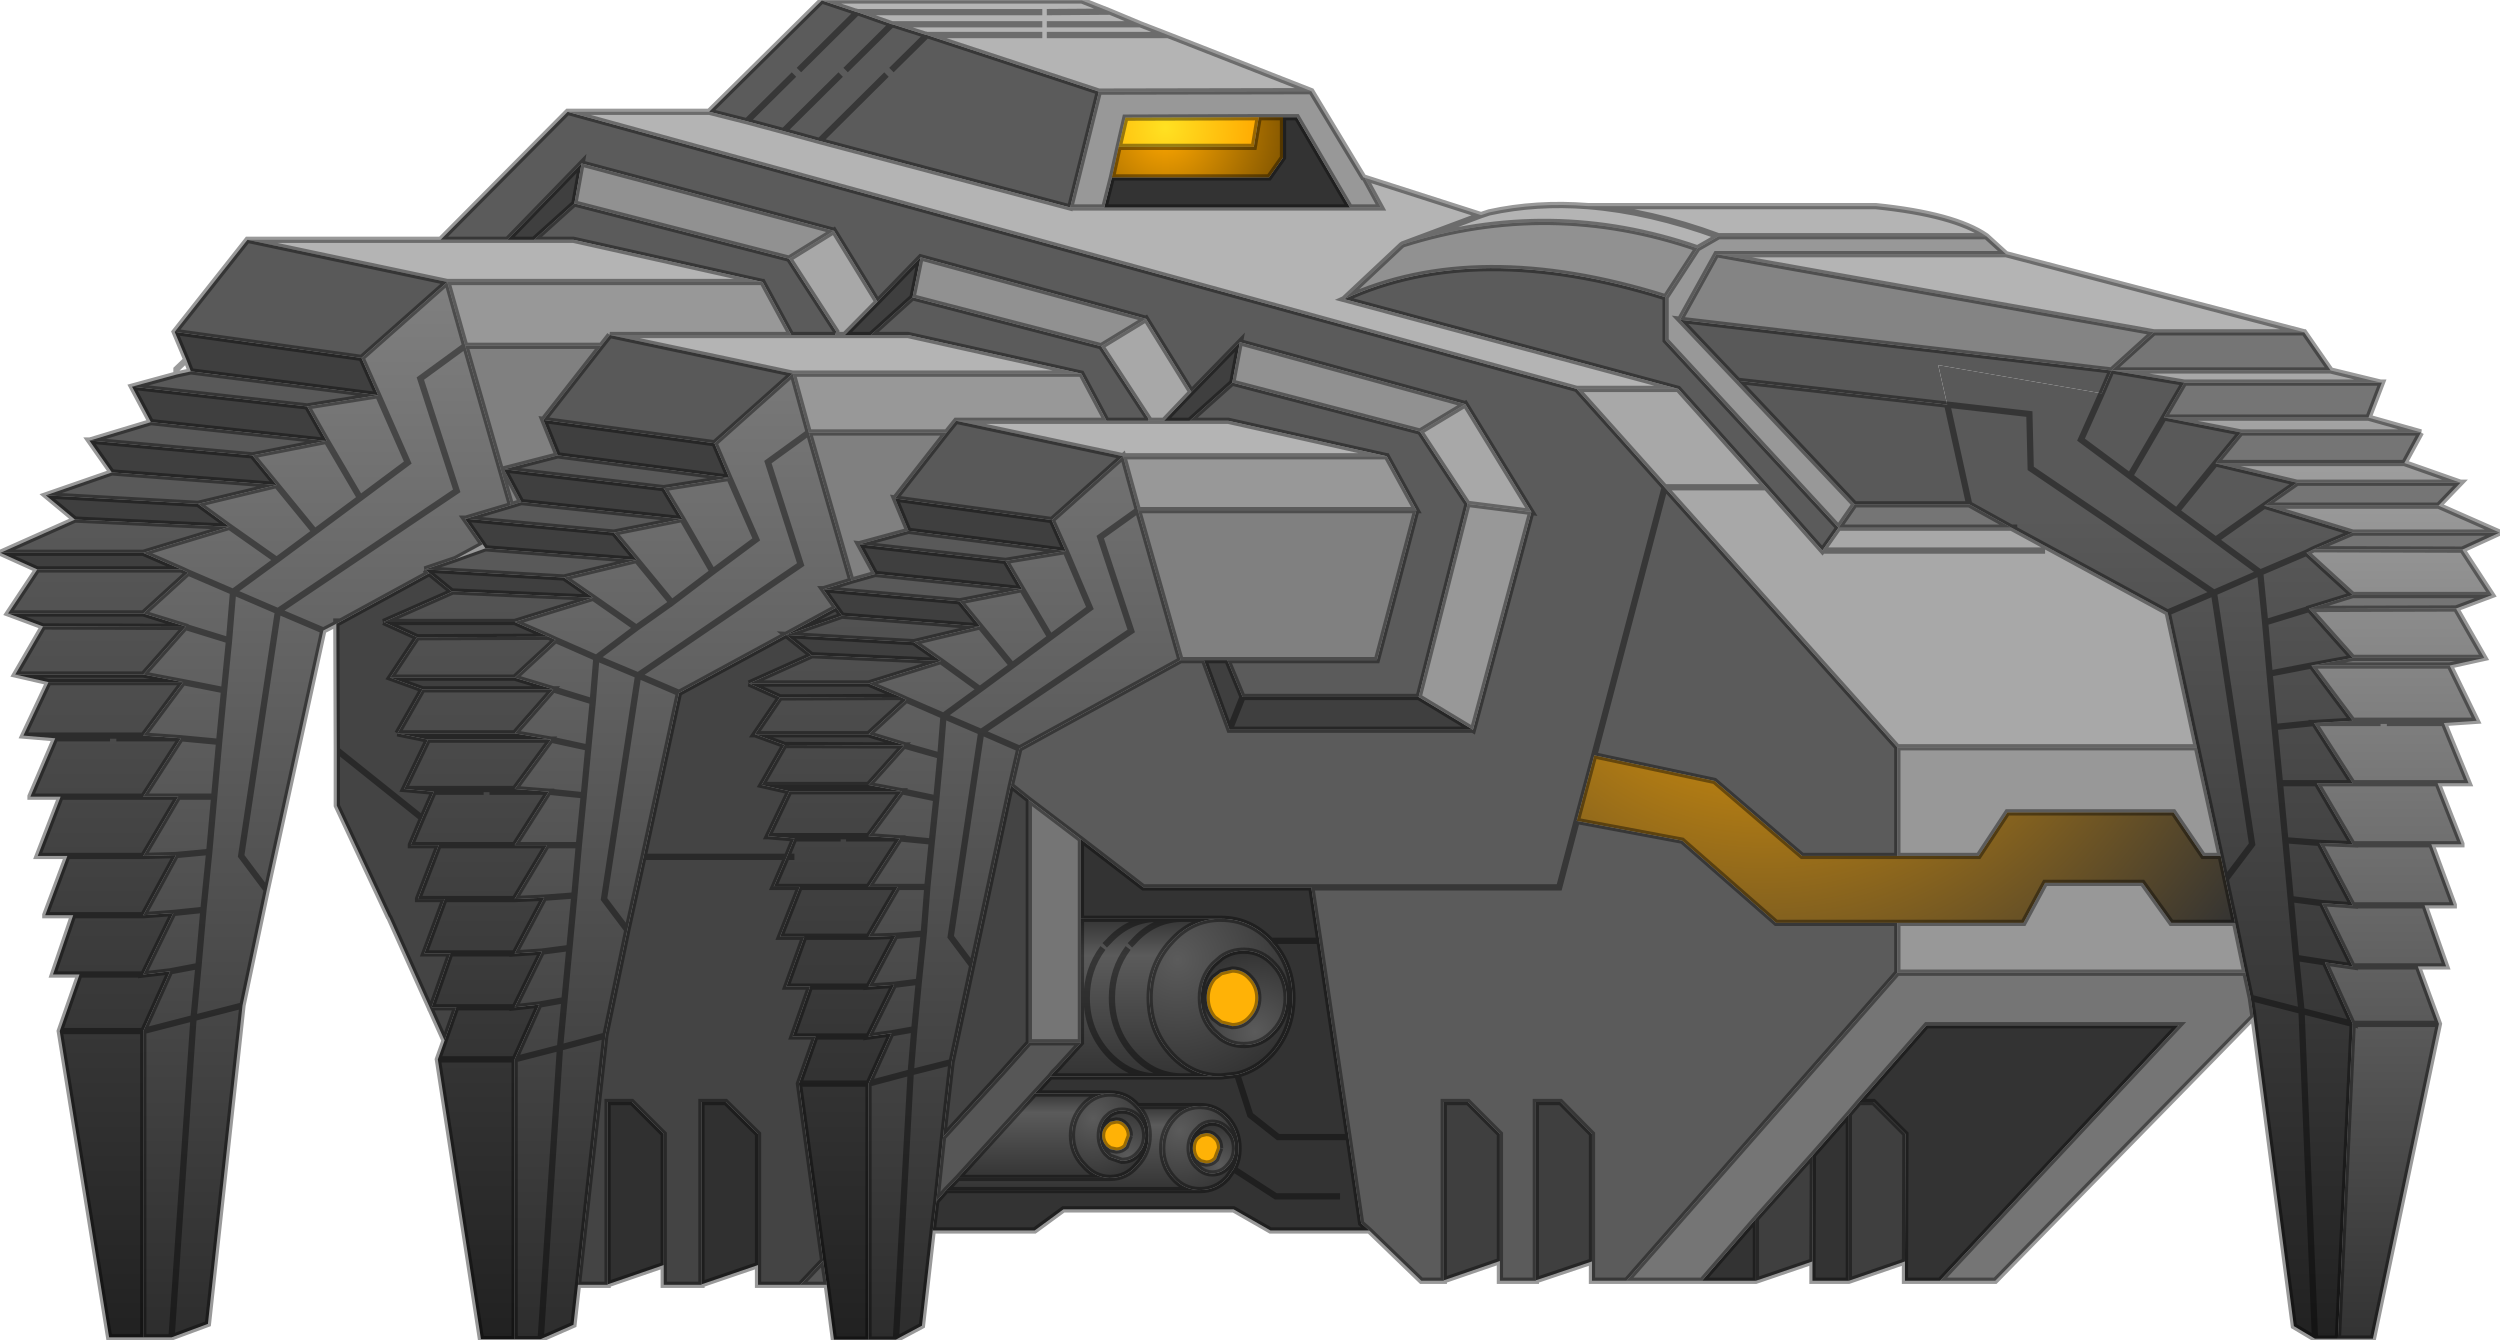 <?xml version="1.0" encoding="UTF-8" standalone="no"?>
<svg xmlns:xlink="http://www.w3.org/1999/xlink" height="149.2px" width="278.35px" xmlns="http://www.w3.org/2000/svg">
  <g transform="matrix(1.0, 0.0, 0.0, 1.0, 0.05, 0.05)">
    <path d="M181.05 142.55 L177.2 142.55 177.2 140.4 177.2 126.2 173.7 122.65 170.95 122.65 170.95 142.5 170.95 142.55 166.95 142.55 166.95 140.35 166.95 126.2 163.4 122.65 160.7 122.65 160.7 142.5 160.7 142.55 158.2 142.55 152.4 136.95 151.5 136.15 150.1 126.55 146.85 104.7 145.95 98.75 127.25 98.75 120.3 93.4 114.5 89.0 112.5 87.4 113.45 83.3 131.4 73.45 134.0 73.45 136.85 81.2 163.95 81.2 170.45 56.95 163.1 44.95 138.0 38.05 132.6 43.6 127.55 35.45 102.45 28.6 97.65 33.55 92.8 25.65 64.7 18.15 56.45 26.65 49.0 26.65 63.15 12.4 175.5 43.25 185.3 54.2 211.2 83.15 211.2 95.25 200.6 95.25 190.85 86.9 177.45 84.05 175.5 91.35 187.25 93.55 197.7 102.7 211.2 102.7 211.2 108.25 181.05 142.55 M78.9 12.4 L91.45 0.0 95.35 1.3 95.4 1.3 99.25 2.65 99.3 2.65 103.1 3.85 103.15 3.85 122.3 10.15 119.1 23.05 91.2 15.65 87.2 14.55 83.1 13.45 88.35 8.25 83.1 13.45 78.95 12.4 78.9 12.4 M185.4 33.05 L185.4 37.85 204.65 58.7 202.85 61.25 196.6 54.2 186.8 43.25 149.6 33.25 Q164.3 26.45 185.4 33.05 M158.05 48.0 L163.35 56.05 157.9 77.55 138.3 77.55 136.6 73.45 153.25 73.45 157.65 56.75 154.35 50.75 136.7 46.8 132.4 46.8 137.15 42.55 158.05 48.0 M185.3 54.2 L177.45 84.05 185.3 54.2 M175.5 91.35 L173.55 98.75 145.95 98.75 173.55 98.75 175.5 91.35 M122.55 38.5 L127.85 46.6 127.8 46.8 123.15 46.8 120.35 41.55 101.05 37.25 96.9 37.25 101.55 33.05 122.55 38.5 M94.1 7.75 L99.25 2.65 94.1 7.75 M88.9 7.75 L95.4 1.3 88.9 7.75 M98.65 8.25 L91.2 15.65 98.65 8.25 M93.55 8.25 L87.2 14.55 93.55 8.25 M99.2 7.75 L103.15 3.85 99.2 7.75 M87.8 28.75 L93.05 36.85 92.95 37.25 88.05 37.25 84.85 31.35 63.8 26.65 59.4 26.65 63.9 22.6 87.8 28.75" fill="#5b5b5b" fill-rule="evenodd" stroke="none"/>
    <path d="M256.5 36.95 L239.75 36.95 191.05 28.25 223.3 28.25 256.5 36.95 M27.5 26.65 L49.0 26.65 56.45 26.65 59.4 26.65 63.8 26.65 84.85 31.35 49.75 31.35 27.5 26.65 M63.15 12.4 L78.9 12.4 78.95 12.4 83.1 13.45 87.2 14.55 91.2 15.65 119.1 23.05 122.9 23.05 150.25 23.05 153.7 23.05 151.9 19.75 164.85 23.9 165.75 23.6 Q171.0 22.45 176.75 22.9 L208.8 22.9 Q217.55 23.8 221.1 26.25 L191.3 26.25 188.95 27.6 Q172.55 21.95 156.15 27.15 L156.0 27.25 149.6 33.25 186.8 43.25 175.5 43.25 63.15 12.4 M91.45 0.0 L120.4 0.0 123.55 1.25 126.9 2.65 130.0 3.85 145.95 10.1 122.3 10.15 103.15 3.85 103.1 3.85 99.3 2.65 99.25 2.65 95.4 1.3 95.35 1.3 91.45 0.0 M176.75 22.9 Q183.65 23.45 191.3 26.25 183.65 23.45 176.75 22.9 M127.8 46.8 L129.55 46.8 132.4 46.8 136.7 46.8 154.35 50.75 125.0 50.75 106.4 46.8 123.15 46.8 127.8 46.8 M96.9 37.25 L101.05 37.25 120.35 41.55 88.2 41.55 67.85 37.25 88.05 37.25 92.95 37.25 94.0 37.25 96.9 37.25 M116.0 3.85 L103.15 3.85 116.0 3.85 M116.0 2.65 L99.3 2.65 116.0 2.65 M116.0 1.3 L95.4 1.3 116.0 1.3 M123.55 1.25 L116.5 1.3 123.55 1.25 M130.0 3.85 L116.5 3.85 130.0 3.85 M126.9 2.65 L116.5 2.65 126.9 2.65 M164.85 23.9 L156.15 27.15 164.85 23.9" fill="#b4b4b4" fill-rule="evenodd" stroke="none"/>
    <path d="M90.0 48.1 L105.35 48.1 99.6 55.45 101.1 59.05 95.6 60.55 97.4 63.85 94.75 64.6 90.0 48.1 M51.75 38.45 L66.9 38.45 60.45 46.7 62.05 50.65 56.05 52.2 58.0 55.85 56.85 56.2 51.75 38.45 M131.4 73.45 L126.65 56.75 157.65 56.75 153.25 73.45 136.6 73.45 134.0 73.45 131.4 73.45" fill="#808080" fill-rule="evenodd" stroke="none"/>
    <path d="M215.95 142.55 L212.05 142.55 212.05 140.4 212.1 126.2 208.55 122.65 206.95 122.65 214.45 114.1 242.55 114.1 215.95 142.55 M205.8 142.55 L201.75 142.55 201.75 140.4 201.8 128.55 205.8 124.0 205.8 142.55 M195.45 142.55 L189.45 142.55 195.45 135.65 195.45 142.55 M152.4 136.95 L141.4 136.95 137.3 134.6 118.35 134.6 115.15 136.95 103.8 136.95 104.2 133.7 105.3 132.45 133.4 132.45 133.6 132.45 Q135.35 132.45 136.6 131.1 L137.3 130.1 Q137.85 129.1 137.85 127.8 137.85 125.85 136.6 124.45 135.35 123.1 133.6 123.1 L133.4 123.1 126.6 123.1 126.55 123.05 Q125.35 121.7 123.55 121.7 L123.45 121.7 115.15 121.7 116.9 119.8 128.6 119.8 131.4 119.8 135.6 119.8 135.9 119.8 137.7 119.6 Q139.9 119.05 141.55 117.25 143.85 114.65 143.85 111.05 143.85 107.4 141.55 104.85 L141.45 104.7 Q139.1 102.25 135.9 102.25 L135.6 102.25 131.4 102.25 128.6 102.25 120.3 102.25 120.3 93.4 127.25 98.75 145.95 98.75 146.85 104.7 150.1 126.55 151.5 136.15 152.4 136.95 M123.75 19.7 L141.25 19.7 142.8 17.5 142.8 13.0 144.35 13.0 150.25 23.05 122.9 23.05 123.75 19.7 M150.1 126.55 L142.25 126.55 139.15 124.1 137.7 119.6 139.15 124.1 142.25 126.55 150.1 126.55 M146.85 104.7 L141.45 104.7 146.85 104.7 M149.15 133.15 L142.0 133.15 137.3 130.1 142.0 133.15 149.15 133.15" fill="#333333" fill-rule="evenodd" stroke="none"/>
    <path d="M212.05 140.4 L205.8 142.55 205.8 124.0 206.95 122.65 208.55 122.65 212.1 126.2 212.05 140.4 M201.75 140.4 L195.45 142.55 195.45 135.65 201.8 128.55 201.75 140.4 M177.2 140.4 L170.95 142.5 170.95 122.65 173.7 122.65 177.2 126.2 177.2 140.4 M166.95 140.35 L160.7 142.5 160.7 122.65 163.4 122.65 166.95 126.2 166.95 140.35 M5.35 75.9 L1.65 75.05 15.9 75.05 20.35 75.9 5.35 75.9 M4.75 69.7 L0.85 68.25 15.9 68.25 20.6 69.7 20.6 69.75 4.75 69.7 M4.1 63.35 L0.0 61.5 15.9 61.5 20.15 63.35 4.1 63.35 M8.3 57.8 L5.05 55.1 22.0 56.05 25.5 58.6 8.3 57.8 M12.4 52.55 L9.9 49.0 9.95 49.0 28.05 50.65 30.75 53.95 12.4 52.55 M16.75 46.95 L14.65 43.0 34.15 45.2 36.3 49.0 36.3 49.05 16.75 46.95 M20.7 40.0 L19.4 36.9 40.2 39.8 42.05 43.95 21.2 41.3 20.7 40.0 M157.9 77.55 L163.95 81.2 136.85 81.2 134.0 73.45 136.6 73.45 138.3 77.55 157.9 77.55 M129.55 46.8 L132.6 43.6 138.0 38.05 137.15 42.55 132.4 46.8 129.55 46.8 M101.55 33.05 L96.9 37.25 94.0 37.25 97.65 33.55 102.45 28.6 101.55 33.05 M117.05 57.85 L118.6 61.3 101.1 59.05 99.6 55.45 117.05 57.85 M101.7 71.45 L104.7 73.55 90.3 72.9 87.5 70.65 101.7 71.45 M106.8 66.9 L109.05 69.65 109.05 69.7 93.7 68.5 93.05 67.6 91.6 65.55 91.65 65.55 106.8 66.9 M113.75 65.55 L113.7 65.55 97.4 63.85 95.6 60.55 111.9 62.4 113.75 65.55 M73.85 54.3 L75.9 57.7 75.9 57.75 75.85 57.75 58.0 55.85 56.05 52.2 73.85 54.3 M68.3 59.25 L70.8 62.25 70.8 62.3 54.0 61.0 53.7 60.55 51.7 57.7 51.8 57.7 68.3 59.25 M100.2 77.55 L86.8 77.6 83.35 76.05 96.65 76.05 100.2 77.55 M84.0 81.7 L96.65 81.7 100.6 82.9 100.6 82.95 87.3 82.9 84.0 81.7 M87.85 88.05 L84.75 87.35 96.65 87.35 100.35 88.05 87.85 88.05 M138.3 77.55 L136.85 81.2 138.3 77.55 M64.7 18.15 L63.9 22.6 59.4 26.65 56.45 26.65 64.7 18.15 M60.45 46.7 L79.5 49.3 81.15 53.15 62.05 50.65 60.45 46.7 M57.25 69.2 L61.05 70.85 46.4 70.9 42.65 69.2 57.25 69.2 M57.25 75.4 L61.55 76.7 47.0 76.7 43.4 75.4 57.25 75.4 M62.75 64.25 L66.0 66.5 50.25 65.8 47.75 63.75 47.25 63.35 62.75 64.25 M57.25 81.6 L61.3 82.3 47.6 82.3 44.2 81.6 57.25 81.6" fill="#3f3f3f" fill-rule="evenodd" stroke="none"/>
    <path d="M187.0 35.55 L193.45 42.35 206.45 56.1 204.65 58.7 185.4 37.85 185.4 33.05 188.95 27.6 191.3 26.25 221.1 26.25 223.3 28.25 191.05 28.25 187.0 35.55 M145.95 10.1 L151.75 19.7 151.9 19.75 153.7 23.05 150.25 23.05 144.35 13.0 142.8 13.0 140.1 13.0 125.25 13.05 124.5 16.3 123.75 19.7 122.9 23.05 119.1 23.05 122.3 10.15 145.95 10.1 M247.2 95.25 L245.25 95.25 241.95 90.4 223.45 90.4 220.25 95.25 211.2 95.25 211.2 83.15 244.55 83.15 247.2 95.25 M211.2 102.7 L225.25 102.7 227.65 98.25 238.5 98.25 241.7 102.7 248.8 102.7 249.95 108.25 211.2 108.25 211.2 102.7 M163.35 56.05 L170.45 56.95 163.95 81.2 157.9 77.55 163.35 56.05 M120.35 41.55 L123.15 46.8 106.4 46.8 105.35 48.1 90.0 48.1 88.2 41.55 120.35 41.55 M88.05 37.25 L67.85 37.25 66.9 38.45 51.75 38.45 49.75 31.35 84.85 31.35 88.05 37.25 M126.65 56.75 L125.0 50.75 154.35 50.75 157.65 56.75 126.65 56.75" fill="#989898" fill-rule="evenodd" stroke="none"/>
    <path d="M244.55 83.15 L211.2 83.15 185.3 54.2 196.6 54.2 202.85 61.25 204.65 58.7 223.9 58.7 241.3 68.15 244.55 83.15 M186.8 43.25 L196.6 54.2 185.3 54.2 175.5 43.25 186.8 43.25 M170.45 56.95 L163.35 56.05 158.05 48.0 163.1 44.95 170.45 56.95 M227.65 61.25 L202.85 61.25 227.65 61.25 M127.8 46.8 L127.85 46.6 122.55 38.5 127.55 35.45 132.6 43.6 129.55 46.8 127.8 46.8 M92.8 25.65 L97.65 33.55 94.0 37.25 92.95 37.25 93.05 36.85 87.8 28.75 92.8 25.65" fill="#a8a8a8" fill-rule="evenodd" stroke="none"/>
    <path d="M243.15 42.55 L265.0 42.55 265.15 42.55 263.65 46.45 241.0 46.45 240.9 46.45 240.9 46.4 243.15 42.55 M259.45 41.2 L235.05 41.2 239.75 36.95 256.5 36.95 259.45 41.2 M249.45 48.1 L269.5 48.1 267.65 51.5 246.65 51.5 249.45 48.1 M278.25 59.25 L274.1 61.15 257.55 61.1 261.9 59.25 278.25 59.25 M277.4 66.2 L273.4 67.7 257.05 67.75 257.05 67.7 261.9 66.2 277.4 66.2 M276.55 73.2 L272.7 74.05 257.3 74.05 261.9 73.2 276.55 73.2 M250.85 113.15 L222.1 142.55 215.95 142.55 242.55 114.1 214.45 114.1 206.95 122.65 205.8 124.0 201.8 128.55 195.45 135.65 189.45 142.55 181.05 142.55 211.2 108.25 249.95 108.25 250.55 111.05 250.85 113.15 M273.9 53.7 L271.45 56.25 252.05 56.25 255.7 53.7 273.9 53.7 M204.65 58.7 L206.45 56.1 219.2 56.1 223.9 58.7 204.65 58.7 M114.5 89.0 L120.3 93.4 120.3 102.25 120.3 116.0 114.5 116.0 114.5 89.0" fill="#757575" fill-rule="evenodd" stroke="none"/>
    <path d="M185.4 33.05 Q164.3 26.45 149.6 33.25 L156.0 27.25 156.15 27.15 Q172.55 21.95 188.95 27.6 L185.4 33.05 M163.1 44.95 L158.05 48.0 137.15 42.55 138.0 38.05 163.1 44.95 M127.55 35.45 L122.55 38.5 101.55 33.05 102.45 28.6 127.55 35.45 M92.8 25.65 L87.8 28.75 63.9 22.6 64.7 18.15 92.8 25.65" fill="#919191" fill-rule="evenodd" stroke="none"/>
    <path d="M140.05 111.05 Q140.05 112.35 139.15 113.3 138.35 114.2 137.15 114.2 L135.9 113.9 135.1 113.3 Q134.3 112.35 134.3 111.05 134.3 109.75 135.1 108.8 L135.9 108.2 137.15 107.9 Q138.35 107.9 139.15 108.8 140.05 109.75 140.05 111.05 M135.8 127.8 L135.35 129.0 Q134.9 129.5 134.25 129.5 L133.6 129.35 133.15 129.0 Q132.75 128.45 132.75 127.8 132.75 127.05 133.15 126.6 L133.6 126.25 134.25 126.1 Q134.9 126.1 135.35 126.6 135.8 127.05 135.8 127.8 M125.75 126.4 L125.3 127.6 Q124.85 128.05 124.25 128.05 L123.55 127.9 123.15 127.6 Q122.65 127.05 122.65 126.4 122.65 125.7 123.15 125.2 L123.55 124.85 124.25 124.7 Q124.85 124.7 125.3 125.2 125.75 125.7 125.75 126.4" fill="#ffb206" fill-rule="evenodd" stroke="none"/>
    <path d="M187.0 35.55 L235.05 41.2 233.95 43.75 215.75 40.6 216.75 45.0 193.45 42.35 187.0 35.55 M5.05 55.1 L12.4 52.55 30.75 53.95 22.0 56.05 5.05 55.1 M9.95 49.0 L16.75 46.95 36.3 49.05 36.2 49.05 28.05 50.65 9.95 49.0 M14.65 43.0 L19.6 41.65 21.2 41.3 42.05 43.95 34.15 45.2 14.65 43.0 M19.4 36.9 L27.5 26.65 49.75 31.35 40.2 39.8 19.4 36.9 M105.35 48.1 L106.4 46.8 125.0 50.75 117.05 57.85 99.6 55.45 105.35 48.1 M67.85 37.25 L88.2 41.55 79.5 49.3 60.45 46.7 66.9 38.45 67.85 37.25 M101.1 59.05 L118.6 61.3 111.9 62.4 95.6 60.55 101.1 59.05 M106.8 66.9 L91.65 65.55 94.75 64.6 97.4 63.85 113.7 65.55 106.8 66.9 M81.15 53.15 L73.85 54.3 56.05 52.2 62.05 50.65 81.15 53.15 M75.85 57.75 L68.3 59.25 51.8 57.7 56.85 56.2 58.0 55.85 75.85 57.75 M70.8 62.3 L62.75 64.25 47.25 63.35 50.65 62.2 54.0 61.0 70.8 62.3" fill="#595959" fill-rule="evenodd" stroke="none"/>
    <path d="M89.05 143.0 L84.35 143.0 84.35 140.8 84.35 126.2 80.75 122.65 78.05 122.65 78.05 142.95 78.05 143.0 73.85 143.0 73.85 140.8 73.85 126.2 70.3 122.65 67.6 122.65 67.6 142.95 67.6 143.0 64.3 143.0 67.35 115.25 69.8 103.5 71.6 95.35 87.55 95.35 71.6 95.35 75.55 77.1 93.05 67.6 93.7 68.5 87.5 70.65 90.3 72.9 90.25 72.95 83.35 76.05 86.8 77.6 84.0 81.7 87.3 82.9 84.75 87.35 87.85 88.05 85.45 93.05 88.4 93.3 87.55 95.35 86.1 98.7 89.0 98.7 86.8 104.25 89.5 104.25 87.5 109.8 90.15 109.8 88.2 115.35 90.75 115.35 88.9 120.6 91.6 140.3 89.05 143.0 M49.45 115.8 L43.3 102.1 43.25 102.05 37.45 89.65 37.45 83.45 37.4 69.4 47.75 63.75 50.25 65.8 50.25 65.85 42.65 69.2 46.4 70.9 43.4 75.4 47.0 76.7 44.2 81.6 47.6 82.3 44.95 87.8 48.25 88.1 46.95 91.05 45.7 94.0 45.7 94.05 48.8 94.05 46.5 100.0 46.5 100.05 49.45 100.05 47.2 106.1 50.1 106.1 48.0 112.1 50.75 112.1 49.45 115.8 M112.5 87.4 L114.5 89.0 114.5 116.0 114.5 116.05 111.95 118.9 111.55 119.35 104.95 126.55 105.9 118.2 108.2 107.45 112.5 87.4 M37.45 83.45 L46.95 91.05 37.45 83.45" fill="#444444" fill-rule="evenodd" stroke="none"/>
    <path d="M84.35 140.8 L78.05 142.95 78.05 122.65 80.75 122.65 84.35 126.2 84.35 140.8 M73.85 140.8 L67.6 142.95 67.6 122.65 70.3 122.65 73.85 126.2 73.85 140.8" fill="#303030" fill-rule="evenodd" stroke="none"/>
    <path d="M92.0 143.0 L89.05 143.0 91.6 140.3 92.0 143.0 M120.3 116.0 L120.3 116.05 117.7 118.9 117.25 119.35 116.9 119.8 115.15 121.7 106.6 131.1 105.3 132.45 104.2 133.7 104.95 126.55 111.55 119.35 111.95 118.9 114.5 116.05 114.5 116.0 120.3 116.0" fill="#565656" fill-rule="evenodd" stroke="none"/>
    <path d="M265.0 42.55 L243.15 42.55 235.05 41.2 259.45 41.2 265.0 42.55 M241.0 46.45 L263.65 46.45 269.5 48.1 249.45 48.1 241.0 46.45 M278.25 59.25 L261.9 59.25 252.05 56.25 271.45 56.25 278.25 59.25 M257.55 61.1 L274.1 61.15 277.4 66.2 261.9 66.2 256.75 61.5 257.55 61.1 M273.4 67.7 L276.55 73.2 261.9 73.2 257.05 67.75 273.4 67.7 M272.7 74.05 L275.7 80.2 272.05 80.45 274.8 87.15 271.35 87.15 274.0 93.9 274.0 93.95 270.65 93.95 273.15 100.7 273.15 100.75 269.9 100.75 272.3 107.55 269.15 107.55 271.5 113.95 264.15 149.0 260.25 149.0 261.9 113.95 258.8 107.1 261.9 107.55 258.45 100.5 261.9 100.75 258.2 93.8 261.9 93.95 257.9 87.15 261.9 87.15 257.6 80.45 261.9 80.2 257.3 74.05 272.7 74.05 M267.65 51.5 L273.9 53.7 255.7 53.7 246.65 51.55 246.65 51.5 267.65 51.5 M265.0 80.45 L257.6 80.45 265.0 80.45 M275.7 80.2 L261.9 80.2 275.7 80.2 M272.05 80.45 L265.7 80.45 272.05 80.45 M270.65 93.95 L261.9 93.95 270.65 93.95 M271.35 87.15 L261.9 87.15 271.35 87.15 M269.9 100.75 L261.9 100.75 269.9 100.75 M269.15 107.55 L261.9 107.55 269.15 107.55 M271.5 113.95 L261.9 113.95 271.5 113.95" fill="url(#gradient0)" fill-rule="evenodd" stroke="none"/>
    <path d="M235.05 41.2 L243.15 42.55 240.9 46.4 240.9 46.45 241.0 46.45 249.45 48.1 246.65 51.5 246.65 51.55 255.7 53.7 252.05 56.25 246.65 60.05 242.3 56.85 246.65 51.5 242.3 56.85 246.65 60.05 252.05 56.25 261.9 59.25 257.55 61.1 256.75 61.5 251.6 63.7 252.15 69.25 252.65 74.95 253.2 80.9 253.8 87.15 254.4 93.5 255.0 100.05 255.6 106.6 256.2 112.5 250.55 111.05 256.2 112.5 255.6 106.6 255.0 100.05 254.4 93.5 253.8 87.15 253.2 80.9 252.65 74.95 252.15 69.25 251.6 63.7 256.75 61.5 261.9 66.2 257.05 67.7 257.05 67.75 261.9 73.2 257.3 74.05 261.9 80.2 257.6 80.45 253.2 80.9 257.6 80.45 261.9 87.15 257.9 87.15 261.9 93.95 258.2 93.8 254.4 93.5 258.2 93.8 261.9 100.75 258.45 100.5 261.9 107.55 258.8 107.1 255.6 106.6 258.8 107.1 261.9 113.95 256.2 112.5 261.9 113.95 260.25 149.0 257.7 149.0 255.35 147.6 250.85 113.15 250.55 111.05 249.95 108.25 248.8 102.7 247.75 97.85 247.2 95.25 244.55 83.15 241.3 68.15 223.9 58.7 219.2 56.1 206.45 56.1 193.45 42.35 216.75 45.0 215.75 40.6 233.95 43.75 235.05 41.2 M96.65 149.1 L92.8 149.1 92.0 143.0 91.6 140.3 88.9 120.6 90.75 115.35 88.2 115.35 90.15 109.8 87.5 109.8 89.5 104.25 86.8 104.25 89.0 98.7 86.1 98.7 87.55 95.35 88.4 93.3 85.45 93.05 87.85 88.05 100.35 88.05 96.65 93.05 85.45 93.05 96.65 93.05 100.15 93.3 96.65 98.7 99.9 98.7 96.65 104.25 99.65 104.15 96.65 109.8 99.5 109.6 96.65 115.35 99.2 115.0 96.65 120.6 88.9 120.6 96.65 120.6 96.65 149.1 M57.25 149.05 L53.5 149.05 48.7 117.9 49.45 115.8 50.75 112.1 48.0 112.1 50.1 106.1 47.2 106.1 49.45 100.05 46.5 100.05 46.5 100.0 48.8 94.05 45.7 94.05 45.7 94.0 46.95 91.05 48.25 88.1 44.95 87.8 47.6 82.3 61.3 82.3 57.25 87.8 61.05 88.1 57.25 94.05 48.8 94.05 57.25 94.05 60.85 94.05 57.25 100.05 60.55 99.9 57.25 106.1 60.3 105.9 57.25 112.1 60.0 111.8 57.25 117.9 57.25 149.05 M15.9 148.85 L12.1 148.85 6.6 114.75 8.8 108.45 5.85 108.45 8.1 101.85 5.0 101.85 5.0 101.8 7.45 95.25 4.15 95.25 6.7 88.65 3.35 88.65 3.35 88.6 6.1 82.15 2.55 81.85 5.35 75.9 20.35 75.9 15.9 81.85 20.1 82.15 12.9 82.15 20.1 82.15 15.9 88.65 19.8 88.65 15.9 95.25 19.55 95.15 15.9 101.85 19.25 101.6 15.9 108.45 18.9 108.1 15.9 114.75 15.9 148.85 M1.65 75.05 L4.75 69.7 20.6 69.75 15.9 75.05 1.65 75.05 M0.85 68.25 L4.1 63.35 20.15 63.35 20.9 63.7 15.9 68.25 0.85 68.25 M0.0 61.5 L8.3 57.8 25.5 58.6 15.9 61.5 0.0 61.5 M246.65 60.05 L251.6 63.7 246.45 65.95 226.05 52.1 225.9 46.05 216.75 45.0 225.9 46.05 226.05 52.1 246.45 65.95 251.6 63.7 246.65 60.05 M252.15 69.25 L257.05 67.75 252.15 69.25 M252.65 74.95 L257.3 74.05 252.65 74.95 M253.8 87.15 L257.9 87.15 253.8 87.15 M247.75 97.85 L250.7 93.95 246.45 65.95 250.7 93.95 247.75 97.85 M233.95 43.75 L231.65 48.9 237.1 52.95 242.3 56.85 237.1 52.95 231.65 48.9 233.95 43.75 M224.55 58.7 L223.9 58.7 224.55 58.7 M240.9 46.4 L237.1 52.95 240.9 46.4 M216.75 45.0 L219.2 56.1 216.75 45.0 M255.0 100.05 L258.45 100.5 255.0 100.05 M256.2 112.5 L257.7 149.0 256.2 112.5 M246.45 65.95 L241.3 68.15 246.45 65.95 M101.7 71.45 L87.5 70.65 93.7 68.5 109.05 69.7 101.7 71.45 M90.3 72.9 L104.7 73.55 96.65 76.05 83.35 76.05 90.25 72.95 90.3 72.9 M100.2 77.55 L100.85 77.85 96.65 81.7 84.0 81.7 86.8 77.6 100.2 77.55 M84.75 87.35 L87.3 82.9 100.6 82.95 96.65 87.35 84.75 87.35 M93.55 93.3 L88.4 93.3 93.55 93.3 M88.4 95.35 L87.55 95.35 88.4 95.35 M94.15 93.3 L100.15 93.3 94.15 93.3 M89.0 98.7 L96.65 98.7 89.0 98.7 M2.55 81.85 L15.9 81.85 2.55 81.85 M6.7 88.65 L15.9 88.65 6.7 88.65 M7.45 95.25 L15.9 95.25 7.45 95.25 M6.1 82.15 L12.2 82.15 6.1 82.15 M66.0 66.5 L57.25 69.2 42.65 69.2 50.25 65.85 50.25 65.8 66.0 66.5 M61.05 70.85 L61.8 71.2 57.25 75.4 43.4 75.4 46.4 70.9 61.05 70.85 M44.2 81.6 L47.0 76.7 61.55 76.7 57.25 81.6 44.2 81.6 M44.95 87.8 L57.25 87.8 44.95 87.8 M48.25 88.1 L53.8 88.1 48.25 88.1 M54.45 88.1 L61.05 88.1 54.45 88.1 M50.1 106.1 L57.25 106.1 50.1 106.1 M48.7 117.9 L57.25 117.9 48.7 117.9 M50.75 112.1 L57.25 112.1 50.75 112.1 M49.45 100.05 L57.25 100.05 49.45 100.05 M6.6 114.75 L15.9 114.75 6.6 114.75 M8.8 108.45 L15.9 108.45 8.8 108.45 M8.1 101.85 L15.9 101.85 8.1 101.85 M89.5 104.25 L96.65 104.25 89.5 104.25 M90.75 115.35 L96.65 115.35 90.75 115.35 M90.15 109.8 L96.65 109.8 90.15 109.8" fill="url(#gradient1)" fill-rule="evenodd" stroke="none"/>
    <path d="M211.2 95.25 L220.25 95.25 223.45 90.4 241.95 90.4 245.25 95.25 247.2 95.25 247.75 97.85 248.8 102.7 241.7 102.7 238.5 98.25 227.65 98.25 225.25 102.7 211.2 102.7 197.7 102.7 187.25 93.55 175.5 91.35 177.45 84.05 190.85 86.9 200.6 95.25 211.2 95.25" fill="url(#gradient2)" fill-rule="evenodd" stroke="none"/>
    <path d="M142.8 13.0 L142.8 17.5 141.25 19.7 123.75 19.7 124.5 16.3 139.55 16.3 140.1 13.0 142.8 13.0" fill="url(#gradient3)" fill-rule="evenodd" stroke="none"/>
    <path d="M140.1 13.0 L139.55 16.3 124.5 16.3 125.25 13.05 140.1 13.0" fill="url(#gradient4)" fill-rule="evenodd" stroke="none"/>
    <path d="M103.8 136.95 L102.6 147.55 99.7 149.1 96.65 149.1 96.65 120.6 101.35 119.35 101.75 114.55 101.35 119.35 96.65 120.6 99.2 115.0 96.65 115.35 99.5 109.6 96.65 109.8 99.65 104.15 102.8 103.9 102.25 109.25 99.5 109.6 102.25 109.25 102.8 103.9 99.65 104.15 96.65 104.25 99.9 98.7 96.65 98.7 100.15 93.3 96.65 93.05 100.35 88.05 96.65 87.35 100.6 82.95 100.6 82.9 96.65 81.7 100.85 77.85 100.2 77.55 96.65 76.05 104.7 73.55 101.7 71.45 109.05 69.7 109.05 69.65 106.8 66.9 113.7 65.55 113.75 65.55 111.9 62.4 118.6 61.3 117.05 57.85 125.0 50.75 126.65 56.75 122.45 59.75 125.9 70.2 109.2 81.45 105.0 79.65 109.05 76.7 112.65 74.05 116.9 70.9 121.3 67.65 118.6 61.3 121.3 67.65 116.9 70.9 112.65 74.05 109.05 76.7 105.0 79.65 109.2 81.45 125.9 70.2 122.45 59.75 126.65 56.75 131.4 73.45 113.45 83.3 112.5 87.4 108.2 107.45 105.8 104.25 109.2 81.45 113.45 83.3 109.2 81.45 105.8 104.25 108.2 107.45 105.9 118.2 101.35 119.35 99.7 149.1 101.35 119.35 105.9 118.2 104.95 126.55 104.2 133.7 103.8 136.95 M64.3 143.0 L63.8 147.45 60.15 149.05 57.25 149.05 57.25 117.9 60.0 111.8 62.8 111.3 62.3 116.6 57.25 117.9 62.3 116.6 62.8 111.3 60.0 111.8 57.25 112.1 60.3 105.9 63.35 105.5 62.8 111.3 63.35 105.5 60.3 105.9 57.25 106.1 60.55 99.9 63.9 99.65 63.35 105.5 63.9 99.65 60.55 99.9 57.25 100.05 60.85 94.05 57.25 94.05 61.05 88.1 57.25 87.8 61.3 82.3 57.25 81.6 61.55 76.7 57.25 75.4 61.8 71.2 61.05 70.85 57.25 69.2 66.0 66.5 70.8 69.85 66.35 73.2 61.8 71.2 66.35 73.2 70.8 69.85 66.0 66.5 62.75 64.25 70.8 62.3 70.8 62.25 68.3 59.25 75.85 57.75 75.9 57.75 75.9 57.7 73.85 54.3 81.15 53.15 84.15 60.0 79.3 63.6 75.9 57.7 79.3 63.6 84.15 60.0 81.15 53.15 79.5 49.3 88.2 41.55 90.0 48.1 94.75 64.6 91.65 65.55 91.6 65.55 93.05 67.6 75.55 77.1 71.0 75.15 89.1 62.8 85.45 51.4 90.0 48.1 85.45 51.4 89.1 62.8 71.0 75.15 75.55 77.1 71.6 95.35 69.8 103.5 67.35 115.25 64.3 143.0 M37.4 69.4 L35.95 70.15 29.65 99.05 26.95 111.9 23.1 147.35 19.05 148.85 15.9 148.85 15.9 114.75 18.9 108.1 22.05 107.5 21.5 113.3 15.9 114.75 21.5 113.3 22.05 107.5 18.9 108.1 15.9 108.45 19.25 101.6 15.9 101.85 19.55 95.15 15.9 95.25 19.8 88.65 15.9 88.65 20.1 82.15 15.9 81.85 20.35 75.9 24.9 76.8 24.35 82.55 20.1 82.15 24.35 82.55 24.9 76.8 20.35 75.9 15.9 75.05 20.6 69.75 25.45 71.25 25.9 65.85 20.9 63.7 25.9 65.85 25.45 71.25 20.6 69.75 20.6 69.7 15.9 68.25 20.9 63.7 20.15 63.35 15.9 61.5 25.5 58.6 22.0 56.05 30.75 53.95 28.05 50.65 36.2 49.05 36.3 49.05 36.3 49.0 34.15 45.2 42.05 43.95 40.2 39.8 49.75 31.35 51.75 38.45 46.75 42.1 50.8 54.6 30.9 68.0 35.95 70.15 30.9 68.0 50.8 54.6 46.75 42.1 51.75 38.45 56.85 56.2 51.8 57.7 51.7 57.7 53.7 60.55 50.65 62.2 47.25 63.35 47.75 63.75 37.4 69.4 37.4 68.8 37.4 69.4 M109.05 76.7 L104.7 73.55 109.05 76.7 M113.75 65.55 L116.9 70.9 113.75 65.55 M109.05 69.65 L112.65 74.05 109.05 69.65 M79.3 63.6 L74.75 67.05 70.8 62.25 74.75 67.05 79.3 63.6 M100.85 77.85 L105.0 79.65 104.65 84.1 100.6 82.95 104.65 84.1 105.0 79.65 100.85 77.85 M104.65 84.1 L104.2 88.85 100.35 88.05 104.2 88.85 104.65 84.1 M103.7 93.65 L103.2 98.7 99.9 98.7 103.2 98.7 103.7 93.65 100.15 93.3 103.7 93.65 104.2 88.85 103.7 93.65 M36.3 49.0 L40.05 55.4 35.0 59.15 30.75 53.95 35.0 59.15 40.05 55.4 36.3 49.0 M25.5 58.6 L30.75 62.3 25.9 65.85 30.9 68.0 26.8 95.25 29.65 99.05 26.8 95.25 30.9 68.0 25.9 65.85 30.75 62.3 25.5 58.6 M35.0 59.15 L30.75 62.3 35.0 59.15 M24.35 82.55 L23.8 88.65 23.25 94.8 19.55 95.15 23.25 94.8 23.8 88.65 19.8 88.65 23.8 88.65 24.35 82.55 M25.45 71.25 L24.9 76.8 25.45 71.25 M69.8 103.5 L67.2 100.05 71.0 75.15 66.35 73.2 65.95 78.05 61.55 76.7 65.95 78.05 66.35 73.2 71.0 75.15 67.2 100.05 69.8 103.5 M74.75 67.05 L70.8 69.85 74.75 67.05 M65.95 78.05 L65.45 83.2 61.3 82.3 65.45 83.2 65.95 78.05 M65.45 83.2 L64.95 88.5 61.05 88.1 64.95 88.5 65.45 83.2 M64.95 88.5 L64.4 94.05 60.85 94.05 64.4 94.05 64.95 88.5 M40.05 55.4 L45.35 51.45 42.05 43.95 45.35 51.45 40.05 55.4 M60.15 149.05 L62.3 116.6 67.35 115.25 62.3 116.6 60.15 149.05 M19.05 148.85 L21.5 113.3 26.95 111.9 21.5 113.3 19.05 148.85 M19.25 101.6 L22.6 101.25 22.05 107.5 22.6 101.25 19.25 101.6 M102.25 109.25 L101.75 114.55 99.2 115.0 101.75 114.55 102.25 109.25 M23.25 94.8 L22.6 101.25 23.25 94.8 M64.4 94.05 L63.9 99.65 64.4 94.05 M103.2 98.7 L102.8 103.9 103.2 98.7" fill="url(#gradient5)" fill-rule="evenodd" stroke="none"/>
    <path d="M143.2 111.05 Q143.2 108.85 141.8 107.35 140.4 105.8 138.45 105.8 137.0 105.8 135.9 106.6 L135.05 107.35 Q133.65 108.85 133.65 111.05 133.65 113.25 135.05 114.75 L135.9 115.5 Q137.0 116.3 138.45 116.3 140.4 116.3 141.8 114.75 143.2 113.25 143.2 111.05 M141.45 104.7 L141.55 104.85 Q143.85 107.4 143.85 111.05 143.85 114.65 141.55 117.25 139.9 119.05 137.7 119.6 L135.9 119.8 135.6 119.8 Q132.5 119.7 130.3 117.25 127.95 114.65 127.95 111.05 127.95 107.4 130.3 104.85 132.5 102.35 135.6 102.25 L135.9 102.25 Q139.1 102.25 141.45 104.7" fill="url(#gradient6)" fill-rule="evenodd" stroke="none"/>
    <path d="M143.2 111.05 Q143.2 113.25 141.8 114.75 140.4 116.3 138.45 116.3 137.0 116.3 135.9 115.5 L135.05 114.75 Q133.65 113.25 133.65 111.05 133.65 108.85 135.05 107.35 L135.9 106.6 Q137.0 105.8 138.45 105.8 140.4 105.8 141.8 107.35 143.2 108.85 143.2 111.05 M140.05 111.05 Q140.05 109.75 139.15 108.8 138.35 107.9 137.15 107.9 L135.9 108.2 135.1 108.8 Q134.3 109.75 134.3 111.05 134.3 112.35 135.1 113.3 L135.9 113.9 137.15 114.2 Q138.35 114.2 139.15 113.3 140.05 112.35 140.05 111.05" fill="url(#gradient7)" fill-rule="evenodd" stroke="none"/>
    <path d="M125.55 105.5 Q123.75 107.9 123.75 111.05 123.75 114.65 126.1 117.25 128.3 119.7 131.4 119.8 128.3 119.7 126.1 117.25 123.75 114.65 123.75 111.05 123.75 107.9 125.55 105.5 M135.6 102.25 Q132.5 102.35 130.3 104.85 127.95 107.4 127.95 111.05 127.95 114.65 130.3 117.25 132.5 119.7 135.6 119.8 L131.4 119.8 128.6 119.8 116.9 119.8 117.25 119.35 117.7 118.9 120.3 116.05 120.3 116.0 120.3 102.25 128.6 102.25 Q125.55 102.35 123.3 104.85 L122.95 105.2 123.3 104.85 Q125.55 102.35 128.6 102.25 L131.4 102.25 135.6 102.25 M125.75 105.2 L126.1 104.85 Q128.3 102.35 131.4 102.25 128.3 102.35 126.1 104.85 L125.75 105.2 M122.75 105.5 Q120.95 107.9 120.95 111.05 120.95 114.65 123.3 117.25 125.55 119.7 128.6 119.8 125.55 119.7 123.3 117.25 120.95 114.65 120.95 111.05 120.95 107.9 122.75 105.5" fill="url(#gradient8)" fill-rule="evenodd" stroke="none"/>
    <path d="M123.45 121.7 L123.55 121.7 Q125.35 121.7 126.55 123.05 L126.6 123.1 Q127.85 124.45 127.85 126.35 127.85 128.3 126.55 129.65 125.35 131.1 123.55 131.1 L123.45 131.1 Q121.8 131.05 120.6 129.65 119.3 128.3 119.3 126.35 119.3 124.45 120.6 123.05 121.8 121.75 123.45 121.7 M127.45 126.4 Q127.45 125.2 126.7 124.4 126.0 123.6 124.85 123.6 124.15 123.6 123.55 124.0 L123.1 124.4 Q122.4 125.2 122.4 126.4 122.4 127.55 123.1 128.35 L123.55 128.75 124.85 129.2 Q126.0 129.2 126.7 128.35 127.45 127.55 127.45 126.4" fill="url(#gradient9)" fill-rule="evenodd" stroke="none"/>
    <path d="M133.4 123.1 L133.6 123.1 Q135.35 123.1 136.6 124.45 137.85 125.85 137.85 127.8 137.85 129.1 137.3 130.1 L136.6 131.1 Q135.35 132.45 133.6 132.45 L133.4 132.45 Q131.75 132.4 130.6 131.1 129.35 129.7 129.35 127.8 129.35 125.85 130.6 124.45 131.75 123.15 133.4 123.1 M137.45 127.8 Q137.45 126.6 136.7 125.85 136.0 124.95 134.9 124.95 134.2 124.95 133.6 125.4 L133.15 125.85 Q132.4 126.6 132.4 127.8 132.4 128.95 133.15 129.75 L133.6 130.15 Q134.2 130.6 134.9 130.6 136.0 130.6 136.7 129.75 137.45 128.95 137.45 127.8" fill="url(#gradient10)" fill-rule="evenodd" stroke="none"/>
    <path d="M126.6 123.1 L133.4 123.1 Q131.75 123.15 130.6 124.45 129.35 125.85 129.35 127.8 129.35 129.7 130.6 131.1 131.75 132.4 133.4 132.45 L105.3 132.45 106.6 131.1 123.45 131.1 123.55 131.1 Q125.35 131.1 126.55 129.65 127.85 128.3 127.85 126.35 127.85 124.45 126.6 123.1" fill="url(#gradient11)" fill-rule="evenodd" stroke="none"/>
    <path d="M137.45 127.8 Q137.45 128.95 136.7 129.75 136.0 130.6 134.9 130.6 134.2 130.6 133.6 130.15 L133.15 129.75 Q132.4 128.95 132.4 127.8 132.4 126.6 133.15 125.85 L133.6 125.4 Q134.2 124.95 134.9 124.95 136.0 124.95 136.7 125.85 137.45 126.6 137.45 127.8 M135.8 127.8 Q135.8 127.05 135.35 126.6 134.9 126.1 134.25 126.1 L133.6 126.25 133.15 126.6 Q132.75 127.05 132.75 127.8 132.75 128.45 133.15 129.0 L133.6 129.35 134.25 129.5 Q134.9 129.5 135.35 129.0 L135.8 127.8" fill="url(#gradient12)" fill-rule="evenodd" stroke="none"/>
    <path d="M127.45 126.4 Q127.45 127.55 126.7 128.35 126.0 129.2 124.85 129.2 L123.55 128.75 123.1 128.35 Q122.4 127.55 122.4 126.4 122.4 125.2 123.1 124.4 L123.55 124.0 Q124.15 123.6 124.85 123.6 126.0 123.6 126.7 124.4 127.45 125.2 127.45 126.4 M125.75 126.4 Q125.75 125.7 125.3 125.2 124.85 124.7 124.25 124.7 L123.55 124.85 123.15 125.2 Q122.65 125.7 122.65 126.4 122.65 127.05 123.15 127.6 L123.55 127.9 124.25 128.05 Q124.85 128.05 125.3 127.6 L125.75 126.4" fill="url(#gradient13)" fill-rule="evenodd" stroke="none"/>
    <path d="M123.45 131.1 L106.6 131.1 115.15 121.7 123.45 121.7 Q121.8 121.75 120.6 123.05 119.3 124.45 119.3 126.35 119.3 128.3 120.6 129.65 121.8 131.05 123.45 131.1" fill="url(#gradient14)" fill-rule="evenodd" stroke="none"/>
    <path d="M239.75 36.95 L235.05 41.2 187.0 35.55 191.05 28.25 239.75 36.95" fill="#848484" fill-rule="evenodd" stroke="none"/>
    <path d="M243.15 42.55 L265.0 42.55 259.45 41.2 235.05 41.2 243.15 42.55 240.9 46.4 240.9 46.45 241.0 46.45 263.65 46.45 265.15 42.55 265.0 42.55 M249.45 48.1 L269.5 48.1 263.65 46.45 M259.45 41.2 L256.5 36.95 239.75 36.95 235.05 41.2 187.0 35.55 193.45 42.35 216.75 45.0 225.9 46.05 226.05 52.1 246.45 65.95 251.6 63.7 246.65 60.05 252.05 56.25 255.7 53.7 273.9 53.7 271.45 56.25 278.25 59.25 261.9 59.25 257.55 61.1 274.1 61.15 277.4 66.2 273.4 67.7 276.55 73.2 272.7 74.05 275.7 80.2 272.05 80.45 274.8 87.15 271.35 87.15 274.0 93.9 274.0 93.95 270.65 93.95 273.15 100.7 273.15 100.75 269.9 100.75 272.3 107.55 269.15 107.55 271.5 113.95 264.15 149.0 260.25 149.0 257.7 149.0 255.35 147.6 250.85 113.15 222.1 142.55 215.95 142.55 212.05 142.55 212.05 140.4 205.8 142.55 201.75 142.55 201.75 140.4 195.45 142.55 189.45 142.55 181.05 142.55 177.2 142.55 177.2 140.4 170.95 142.5 170.95 142.55 166.95 142.55 166.95 140.35 160.7 142.5 160.7 142.55 158.2 142.55 152.4 136.95 141.4 136.95 137.3 134.6 118.35 134.6 115.15 136.95 103.8 136.95 102.6 147.55 99.7 149.1 96.65 149.1 92.8 149.1 92.0 143.0 89.05 143.0 84.35 143.0 84.35 140.8 78.05 142.95 78.05 143.0 73.85 143.0 73.85 140.8 67.6 142.95 67.6 143.0 64.3 143.0 63.8 147.45 60.15 149.05 57.25 149.05 53.5 149.05 48.7 117.9 49.45 115.8 43.3 102.1 43.25 102.05 37.45 89.65 37.45 83.45 37.4 69.4 35.95 70.15 29.65 99.05 26.95 111.9 23.1 147.35 19.05 148.85 15.9 148.85 12.1 148.85 6.6 114.75 8.8 108.45 5.85 108.45 8.1 101.85 5.0 101.85 5.0 101.8 7.45 95.25 4.15 95.25 6.7 88.65 3.35 88.65 3.35 88.6 6.1 82.15 2.55 81.85 5.35 75.9 1.65 75.05 4.75 69.7 0.85 68.25 4.1 63.35 0.0 61.5 8.3 57.8 5.05 55.1 12.4 52.55 9.9 49.0 9.95 49.0 16.75 46.95 14.65 43.0 19.6 41.65 19.6 41.05 20.7 40.0 19.4 36.9 27.5 26.65 49.0 26.65 63.15 12.4 78.9 12.4 91.45 0.0 120.4 0.0 123.55 1.25 126.9 2.65 130.0 3.85 145.95 10.1 151.75 19.7 151.9 19.75 164.85 23.9 165.75 23.6 Q171.0 22.45 176.75 22.9 L208.8 22.9 Q217.55 23.8 221.1 26.25 L223.3 28.25 256.5 36.95 M233.95 43.75 L235.05 41.2 M274.1 61.15 L278.25 59.25 M267.65 51.5 L273.9 53.7 M256.75 61.5 L257.55 61.1 M246.65 51.5 L246.65 51.55 255.7 53.7 M246.65 51.5 L242.3 56.85 246.65 60.05 M250.55 111.05 L256.2 112.5 255.6 106.6 255.0 100.05 254.4 93.5 253.8 87.15 253.2 80.9 252.65 74.95 252.15 69.25 251.6 63.7 256.75 61.5 261.9 66.2 277.4 66.2 M257.05 67.75 L257.05 67.7 261.9 66.2 M261.9 73.2 L257.05 67.75 252.15 69.25 M257.3 74.05 L261.9 73.2 276.55 73.2 M261.9 59.25 L252.05 56.25 271.45 56.25 M257.6 80.45 L261.9 80.2 257.3 74.05 252.65 74.95 M257.6 80.45 L253.2 80.9 M211.2 95.25 L220.25 95.25 223.45 90.4 241.95 90.4 245.25 95.25 247.2 95.25 244.55 83.15 211.2 83.15 211.2 95.25 200.6 95.25 190.85 86.9 177.45 84.05 175.5 91.35 187.25 93.55 197.7 102.7 211.2 102.7 225.25 102.7 227.65 98.25 238.5 98.25 241.7 102.7 248.8 102.7 247.75 97.85 247.2 95.25 M246.45 65.95 L250.7 93.95 247.75 97.85 M257.9 87.15 L253.8 87.15 M258.2 93.8 L261.9 93.95 257.9 87.15 261.9 87.15 257.6 80.45 265.0 80.45 M258.2 93.8 L254.4 93.5 M265.7 80.45 L272.05 80.45 M261.9 80.2 L275.7 80.2 M246.65 51.5 L267.65 51.5 269.5 48.1 M261.9 87.15 L271.35 87.15 M261.9 93.95 L270.65 93.95 M257.3 74.05 L272.7 74.05 M257.05 67.75 L273.4 67.7 M246.65 51.5 L249.45 48.1 241.0 46.45 M242.3 56.85 L237.1 52.95 231.65 48.9 233.95 43.75 M187.0 35.55 L191.05 28.25 223.3 28.25 M204.65 58.7 L185.4 37.85 185.4 33.05 Q164.3 26.45 149.6 33.25 L186.8 43.25 196.6 54.2 202.85 61.25 204.65 58.7 206.45 56.1 193.45 42.35 M188.95 27.6 L191.3 26.25 Q183.65 23.45 176.75 22.9 M185.4 33.05 L188.95 27.6 Q172.55 21.95 156.15 27.15 L156.0 27.25 149.6 33.25 M175.5 43.25 L186.8 43.25 M185.3 54.2 L196.6 54.2 M163.35 56.05 L170.45 56.95 163.1 44.95 158.05 48.0 163.35 56.05 157.9 77.55 163.95 81.2 170.45 56.95 M145.95 98.75 L173.55 98.75 175.5 91.35 M177.45 84.05 L185.3 54.2 175.5 43.25 63.15 12.4 M223.9 58.7 L224.55 58.7 M244.55 83.15 L241.3 68.15 223.9 58.7 204.65 58.7 M223.9 58.7 L219.2 56.1 206.45 56.1 M202.85 61.25 L227.65 61.25 M191.3 26.25 L221.1 26.25 M211.2 83.15 L185.3 54.2 M237.1 52.95 L240.9 46.4 M191.05 28.25 L239.75 36.95 M219.2 56.1 L216.75 45.0 M211.2 108.25 L211.2 102.7 M212.05 140.4 L212.1 126.2 208.55 122.65 206.95 122.65 205.8 124.0 205.8 142.55 M206.95 122.65 L214.45 114.1 242.55 114.1 215.95 142.55 M170.95 142.5 L170.95 122.65 173.7 122.65 177.2 126.2 177.2 140.4 M166.95 140.35 L166.95 126.2 163.4 122.65 160.7 122.65 160.7 142.5 M195.45 135.65 L201.8 128.55 205.8 124.0 M195.45 135.65 L195.45 142.55 M189.45 142.55 L195.45 135.65 M201.75 140.4 L201.8 128.55 M181.05 142.55 L211.2 108.25 249.95 108.25 248.8 102.7 M258.8 107.1 L255.6 106.6 M258.8 107.1 L261.9 107.55 258.45 100.5 255.0 100.05 M258.45 100.5 L261.9 100.75 258.2 93.8 M250.85 113.15 L250.55 111.05 249.95 108.25 M256.2 112.5 L261.9 113.95 258.8 107.1 M261.9 113.95 L271.5 113.95 M261.9 107.55 L269.15 107.55 M261.9 100.75 L269.9 100.75 M257.7 149.0 L256.2 112.5 M261.9 113.95 L260.25 149.0 M241.3 68.15 L246.45 65.95 M123.75 19.7 L141.25 19.7 142.8 17.5 142.8 13.0 140.1 13.0 139.55 16.3 124.5 16.3 123.75 19.7 122.9 23.05 150.25 23.05 144.35 13.0 142.8 13.0 M150.25 23.05 L153.7 23.05 151.9 19.75 M124.5 16.3 L125.25 13.05 140.1 13.0 M122.55 38.5 L127.85 46.6 127.8 46.8 129.55 46.8 132.6 43.6 127.55 35.45 122.55 38.5 101.55 33.05 96.9 37.25 101.05 37.25 120.35 41.55 123.15 46.8 127.8 46.8 M132.4 46.8 L137.15 42.55 138.0 38.05 132.6 43.6 M154.35 50.75 L136.7 46.8 132.4 46.8 129.55 46.8 M137.15 42.55 L158.05 48.0 M122.3 10.15 L145.95 10.1 M103.15 3.85 L103.1 3.85 99.3 2.65 99.25 2.65 94.1 7.75 M103.15 3.85 L116.0 3.85 M99.25 2.65 L95.4 1.3 88.9 7.75 M95.4 1.3 L95.35 1.3 91.45 0.0 M83.1 13.45 L87.2 14.55 93.55 8.25 M91.2 15.65 L98.65 8.25 M83.1 13.45 L88.35 8.25 M87.2 14.55 L91.2 15.65 119.1 23.05 122.3 10.15 103.15 3.85 99.2 7.75 M97.65 33.55 L92.8 25.65 87.8 28.75 93.05 36.85 92.95 37.25 94.0 37.25 97.65 33.55 102.45 28.6 127.55 35.45 M88.2 41.55 L90.0 48.1 105.35 48.1 106.4 46.8 123.15 46.8 M96.9 37.25 L94.0 37.25 M92.95 37.25 L88.05 37.25 67.85 37.25 88.2 41.55 120.35 41.55 M88.05 37.25 L84.85 31.35 49.75 31.35 51.75 38.45 66.9 38.45 67.85 37.25 M101.55 33.05 L102.45 28.6 M95.4 1.3 L116.0 1.3 M99.3 2.65 L116.0 2.65 M118.6 61.3 L117.05 57.85 99.6 55.45 101.1 59.05 118.6 61.3 121.3 67.65 116.9 70.9 112.65 74.05 109.05 76.7 105.0 79.65 109.2 81.45 125.9 70.2 122.45 59.75 126.65 56.75 125.0 50.75 117.05 57.85 M104.7 73.55 L101.7 71.45 87.5 70.65 90.3 72.9 104.7 73.55 109.05 76.7 M109.05 69.7 L101.7 71.45 M109.05 69.7 L109.05 69.65 106.8 66.9 91.65 65.55 91.6 65.55 93.05 67.6 93.7 68.5 109.05 69.7 M116.9 70.9 L113.75 65.55 113.7 65.55 106.8 66.9 M113.75 65.55 L111.9 62.4 95.6 60.55 97.4 63.85 113.7 65.55 M111.9 62.4 L118.6 61.3 M112.65 74.05 L109.05 69.65 M95.6 60.55 L101.1 59.05 M75.9 57.7 L79.3 63.6 84.15 60.0 81.15 53.15 73.85 54.3 75.9 57.7 75.9 57.75 75.85 57.75 68.3 59.25 70.8 62.25 74.75 67.05 79.3 63.6 M83.35 76.05 L90.25 72.95 90.3 72.9 M94.75 64.6 L97.4 63.85 M91.65 65.55 L94.75 64.6 90.0 48.1 85.45 51.4 89.1 62.8 71.0 75.15 75.55 77.1 93.05 67.6 M87.5 70.65 L93.7 68.5 M96.65 81.7 L100.85 77.85 100.2 77.55 86.8 77.6 84.0 81.7 96.65 81.7 100.6 82.9 100.6 82.95 104.65 84.1 105.0 79.65 100.85 77.85 M100.2 77.55 L96.65 76.05 83.35 76.05 86.8 77.6 M87.3 82.9 L84.0 81.7 M91.6 140.3 L88.9 120.6 90.75 115.35 88.2 115.35 90.15 109.8 87.5 109.8 89.5 104.25 86.8 104.25 89.0 98.7 86.1 98.7 87.55 95.35 71.6 95.35 69.8 103.5 67.35 115.25 64.3 143.0 M87.85 88.05 L84.75 87.35 87.3 82.9 100.6 82.95 96.65 87.35 100.35 88.05 104.2 88.85 104.65 84.1 M85.45 93.05 L88.4 93.3 93.55 93.3 M87.85 88.05 L85.45 93.05 96.65 93.05 100.35 88.05 87.85 88.05 M87.55 95.35 L88.4 93.3 M87.55 95.35 L88.4 95.35 M96.65 98.7 L100.15 93.3 94.15 93.3 M96.65 104.25 L99.9 98.7 96.65 98.7 89.0 98.7 M100.15 93.3 L96.65 93.05 M96.65 87.35 L84.75 87.35 M100.15 93.3 L103.7 93.65 104.2 88.85 M99.9 98.7 L103.2 98.7 103.7 93.65 M112.5 87.4 L114.5 89.0 120.3 93.4 127.25 98.75 145.95 98.75 146.85 104.7 150.1 126.55 151.5 136.15 152.4 136.95 M113.45 83.3 L109.2 81.45 105.8 104.25 108.2 107.45 112.5 87.4 113.45 83.3 131.4 73.45 126.65 56.75 157.65 56.75 154.35 50.75 125.0 50.75 106.4 46.8 M96.65 76.05 L104.7 73.55 M136.6 73.45 L153.25 73.45 157.65 56.75 M131.4 73.45 L134.0 73.45 136.6 73.45 138.3 77.55 157.9 77.55 M136.85 81.2 L138.3 77.55 M134.0 73.45 L136.85 81.2 163.95 81.2 M105.35 48.1 L99.6 55.45 M116.5 2.65 L126.9 2.65 M116.5 3.85 L130.0 3.85 M116.5 1.3 L123.55 1.25 M119.1 23.05 L122.9 23.05 M78.9 12.4 L78.95 12.4 83.1 13.45 M63.9 22.6 L64.7 18.15 56.45 26.65 59.4 26.65 63.9 22.6 87.8 28.75 M56.45 26.65 L49.0 26.65 M51.75 38.45 L46.75 42.1 50.8 54.6 30.9 68.0 35.95 70.15 M79.5 49.3 L60.45 46.7 62.05 50.65 81.15 53.15 79.5 49.3 88.2 41.55 M66.9 38.45 L60.45 46.7 M84.85 31.35 L63.8 26.65 59.4 26.65 M28.05 50.65 L36.2 49.05 36.3 49.05 16.75 46.95 M36.3 49.05 L36.3 49.0 34.15 45.2 14.65 43.0 M21.2 41.3 L20.7 40.0 M40.2 39.8 L19.4 36.9 M19.6 41.65 L21.2 41.3 42.05 43.95 40.2 39.8 49.75 31.35 27.5 26.65 M30.75 53.95 L35.0 59.15 40.05 55.4 36.3 49.0 M25.5 58.6 L22.0 56.05 5.05 55.1 M20.6 69.75 L25.45 71.25 25.9 65.85 20.9 63.7 15.9 68.25 20.6 69.7 20.6 69.75 4.75 69.7 M37.4 69.4 L37.4 68.8 M29.65 99.05 L26.8 95.25 30.9 68.0 25.9 65.85 30.75 62.3 25.5 58.6 15.9 61.5 20.15 63.35 20.9 63.7 M30.75 62.3 L35.0 59.15 M30.75 53.95 L22.0 56.05 M30.75 53.95 L28.05 50.65 9.95 49.0 M15.9 68.25 L0.85 68.25 M20.15 63.35 L4.1 63.35 M15.9 61.5 L0.0 61.5 M20.1 82.15 L12.9 82.15 M20.1 82.15 L15.9 81.85 2.55 81.85 M15.9 95.25 L19.8 88.65 15.9 88.65 6.7 88.65 M15.9 101.85 L19.55 95.15 15.9 95.25 7.45 95.25 M15.9 88.65 L20.1 82.15 24.35 82.55 24.9 76.8 20.35 75.9 15.9 81.85 M15.9 75.05 L1.65 75.05 M12.2 82.15 L6.1 82.15 M19.55 95.15 L23.25 94.8 23.8 88.65 19.8 88.65 M23.8 88.65 L24.35 82.55 M20.35 75.9 L5.35 75.9 M25.5 58.6 L8.3 57.8 M15.9 75.05 L20.6 69.75 M20.35 75.9 L15.9 75.05 M24.9 76.8 L25.45 71.25 M30.75 53.95 L12.4 52.55 M61.8 71.2 L66.35 73.2 70.8 69.85 66.0 66.5 57.25 69.2 61.05 70.85 61.8 71.2 57.25 75.4 61.55 76.7 65.95 78.05 66.35 73.2 71.0 75.15 67.2 100.05 69.8 103.5 M70.8 62.3 L62.75 64.25 66.0 66.5 50.25 65.8 50.25 65.85 42.65 69.2 57.25 69.2 M70.8 62.25 L70.8 62.3 54.0 61.0 50.65 62.2 47.25 63.35 62.75 64.25 M70.8 69.85 L74.75 67.05 M51.8 57.7 L56.85 56.2 51.75 38.45 M58.0 55.85 L56.05 52.2 62.05 50.65 M53.7 60.55 L51.7 57.7 51.8 57.7 68.3 59.25 M56.85 56.2 L58.0 55.85 75.85 57.75 M54.0 61.0 L53.7 60.55 50.65 62.2 M46.4 70.9 L42.65 69.2 M47.75 63.75 L47.25 63.35 M50.25 65.8 L47.75 63.75 37.4 69.4 M47.0 76.7 L43.4 75.4 46.4 70.9 61.05 70.85 M44.2 81.6 L47.0 76.7 61.55 76.7 57.25 81.6 61.3 82.3 65.45 83.2 65.95 78.05 M47.6 82.3 L44.2 81.6 57.25 81.6 M49.45 115.8 L50.75 112.1 48.0 112.1 50.1 106.1 47.2 106.1 49.45 100.05 46.5 100.05 46.5 100.0 48.8 94.05 45.7 94.05 45.7 94.0 46.95 91.05 37.45 83.45 M46.95 91.05 L48.25 88.1 44.95 87.8 47.6 82.3 61.3 82.3 57.25 87.8 61.05 88.1 64.95 88.5 65.45 83.2 M57.25 87.8 L44.95 87.8 M57.25 75.4 L43.4 75.4 M57.25 94.05 L48.8 94.05 M53.8 88.1 L48.25 88.1 M60.85 94.05 L64.4 94.05 64.95 88.5 M71.6 95.35 L75.55 77.1 M57.25 94.05 L61.05 88.1 54.45 88.1 M57.25 100.05 L60.85 94.05 57.25 94.05 M73.85 54.3 L56.05 52.2 M34.15 45.2 L42.05 43.95 45.35 51.45 40.05 55.4 M57.25 117.9 L62.3 116.6 62.8 111.3 60.0 111.8 57.25 117.9 57.25 149.05 M62.8 111.3 L63.35 105.5 60.3 105.9 57.25 112.1 60.0 111.8 M63.35 105.5 L63.9 99.65 60.55 99.9 57.25 106.1 60.3 105.9 M73.85 140.8 L73.85 126.2 70.3 122.65 67.6 122.65 67.6 142.95 M67.35 115.25 L62.3 116.6 60.15 149.05 M84.35 140.8 L84.35 126.2 80.75 122.65 78.05 122.65 78.05 142.95 M60.55 99.9 L57.25 100.05 49.45 100.05 M57.25 112.1 L50.75 112.1 M57.25 117.9 L48.7 117.9 M57.25 106.1 L50.1 106.1 M26.95 111.9 L21.5 113.3 19.05 148.85 M15.9 114.75 L21.5 113.3 22.05 107.5 18.9 108.1 15.9 114.75 15.9 148.85 M22.05 107.5 L22.6 101.25 19.25 101.6 15.9 108.45 18.9 108.1 M19.25 101.6 L15.9 101.85 8.1 101.85 M15.9 108.45 L8.8 108.45 M15.9 114.75 L6.6 114.75 M143.2 111.05 Q143.2 113.25 141.8 114.75 140.4 116.3 138.45 116.3 137.0 116.3 135.9 115.5 L135.05 114.75 Q133.65 113.25 133.65 111.05 133.65 108.85 135.05 107.35 L135.9 106.6 Q137.0 105.8 138.45 105.8 140.4 105.8 141.8 107.35 143.2 108.85 143.2 111.05 M141.45 104.7 L141.55 104.85 Q143.85 107.4 143.85 111.05 143.85 114.65 141.55 117.25 139.9 119.05 137.7 119.6 L139.15 124.1 142.25 126.55 150.1 126.55 M135.6 102.25 L135.9 102.25 Q139.1 102.25 141.45 104.7 L146.85 104.7 M140.05 111.05 Q140.05 112.35 139.15 113.3 138.35 114.2 137.15 114.2 L135.9 113.9 135.1 113.3 Q134.3 112.35 134.3 111.05 134.3 109.75 135.1 108.8 L135.9 108.2 137.15 107.9 Q138.35 107.9 139.15 108.8 140.05 109.75 140.05 111.05 M131.4 119.8 Q128.3 119.7 126.1 117.25 123.75 114.65 123.75 111.05 123.75 107.9 125.55 105.5 M135.6 119.8 Q132.5 119.7 130.3 117.25 127.95 114.65 127.95 111.05 127.95 107.4 130.3 104.85 132.5 102.35 135.6 102.25 L131.4 102.25 Q128.3 102.35 126.1 104.85 L125.75 105.2 M122.95 105.2 L123.3 104.85 Q125.55 102.35 128.6 102.25 L120.3 102.25 120.3 116.0 120.3 116.05 117.7 118.9 117.25 119.35 116.9 119.8 128.6 119.8 Q125.55 119.7 123.3 117.25 120.95 114.65 120.95 111.05 120.95 107.9 122.75 105.5 M131.4 102.25 L128.6 102.25 M123.45 121.7 L123.55 121.7 Q125.35 121.7 126.55 123.05 L126.6 123.1 133.4 123.1 133.6 123.1 Q135.35 123.1 136.6 124.45 137.85 125.85 137.85 127.8 137.85 129.1 137.3 130.1 L142.0 133.15 149.15 133.15 M128.6 119.8 L131.4 119.8 135.6 119.8 135.9 119.8 137.7 119.6 M137.45 127.8 Q137.45 128.95 136.7 129.75 136.0 130.6 134.9 130.6 134.2 130.6 133.6 130.15 L133.15 129.75 Q132.4 128.95 132.4 127.8 132.4 126.6 133.15 125.85 L133.6 125.4 Q134.2 124.95 134.9 124.95 136.0 124.95 136.7 125.85 137.45 126.6 137.45 127.8 M135.8 127.8 L135.35 129.0 Q134.9 129.5 134.25 129.5 L133.6 129.35 133.15 129.0 Q132.75 128.45 132.75 127.8 132.75 127.05 133.15 126.6 L133.6 126.25 134.25 126.1 Q134.9 126.1 135.35 126.6 135.8 127.05 135.8 127.8 M137.3 130.1 L136.6 131.1 Q135.35 132.45 133.6 132.45 L133.4 132.45 105.3 132.45 104.2 133.7 103.8 136.95 M133.4 132.45 Q131.75 132.4 130.6 131.1 129.35 129.7 129.35 127.8 129.35 125.85 130.6 124.45 131.75 123.15 133.4 123.1 M127.45 126.4 Q127.45 127.55 126.7 128.35 126.0 129.2 124.85 129.2 L123.55 128.75 123.1 128.35 Q122.4 127.55 122.4 126.4 122.4 125.2 123.1 124.4 L123.55 124.0 Q124.15 123.6 124.85 123.6 126.0 123.6 126.7 124.4 127.45 125.2 127.45 126.4 M125.75 126.4 L125.3 127.6 Q124.85 128.05 124.25 128.05 L123.55 127.9 123.15 127.6 Q122.65 127.05 122.65 126.4 122.65 125.7 123.15 125.2 L123.55 124.85 124.25 124.7 Q124.85 124.7 125.3 125.2 125.75 125.7 125.75 126.4 M126.6 123.1 Q127.85 124.45 127.85 126.35 127.85 128.3 126.55 129.65 125.35 131.1 123.55 131.1 L123.45 131.1 106.6 131.1 105.3 132.45 M99.5 109.6 L102.25 109.25 102.8 103.9 99.65 104.15 96.65 109.8 99.5 109.6 96.65 115.35 99.2 115.0 101.75 114.55 102.25 109.25 M96.65 120.6 L101.35 119.35 101.75 114.55 M105.9 118.2 L101.35 119.35 99.7 149.1 M104.95 126.55 L111.55 119.35 111.95 118.9 114.5 116.05 114.5 116.0 114.5 89.0 M120.3 116.0 L114.5 116.0 M115.15 121.7 L116.9 119.8 M105.9 118.2 L108.2 107.45 M99.65 104.15 L96.65 104.25 89.5 104.25 M96.65 120.6 L99.2 115.0 M96.65 120.6 L88.9 120.6 M96.65 109.8 L90.15 109.8 M96.65 115.35 L90.75 115.35 M89.05 143.0 L91.6 140.3 92.0 143.0 M123.45 131.1 Q121.8 131.05 120.6 129.65 119.3 128.3 119.3 126.35 119.3 124.45 120.6 123.05 121.8 121.75 123.45 121.7 L115.15 121.7 106.6 131.1 M104.95 126.55 L104.2 133.7 M105.9 118.2 L104.95 126.55 M96.65 120.6 L96.65 149.1 M92.8 25.65 L64.7 18.15 M63.9 99.65 L64.4 94.05 M22.6 101.25 L23.25 94.8 M120.3 102.25 L120.3 93.4 M102.8 103.9 L103.2 98.7 M163.1 44.95 L138.0 38.05 M156.15 27.15 L164.85 23.9" fill="none" stroke="#000000" stroke-width="0.7" stroke-opacity="0.4"/>
  </g>
  <defs>
    <linearGradient gradientTransform="matrix(0.0, -0.072, 0.025, 0.0, 36.3, 90.05)" gradientUnits="userSpaceOnUse" id="gradient0" spreadMethod="pad" x1="-819.2" x2="819.2">
      <stop offset="0.0" stop-color="#333333"/>
      <stop offset="1.0" stop-color="#b4b4b4"/>
    </linearGradient>
    <linearGradient gradientTransform="matrix(0.0, -0.056, 0.015, 0.0, 12.65, 103.3)" gradientUnits="userSpaceOnUse" id="gradient1" spreadMethod="pad" x1="-819.2" x2="819.2">
      <stop offset="0.0" stop-color="#212121"/>
      <stop offset="1.0" stop-color="#595959"/>
    </linearGradient>
    <radialGradient cx="0" cy="0" gradientTransform="matrix(0.081, 0.0, 0.0, 0.081, 196.35, 62.3)" gradientUnits="userSpaceOnUse" id="gradient2" r="819.2" spreadMethod="pad">
      <stop offset="0.0" stop-color="#ffa800"/>
      <stop offset="1.0" stop-color="#333333"/>
    </radialGradient>
    <radialGradient cx="0" cy="0" gradientTransform="matrix(0.016, 0.0, 0.0, 0.016, 129.7, 14.45)" gradientUnits="userSpaceOnUse" id="gradient3" r="819.2" spreadMethod="pad">
      <stop offset="0.0" stop-color="#ffa800"/>
      <stop offset="1.0" stop-color="#895a00"/>
    </radialGradient>
    <radialGradient cx="0" cy="0" gradientTransform="matrix(0.013, 0.0, 0.0, 0.013, 129.7, 14.15)" gradientUnits="userSpaceOnUse" id="gradient4" r="819.2" spreadMethod="pad">
      <stop offset="0.0" stop-color="#ffe122"/>
      <stop offset="1.0" stop-color="#ffa800"/>
    </radialGradient>
    <linearGradient gradientTransform="matrix(0.0, -0.072, 0.025, 0.0, 36.3, 90.05)" gradientUnits="userSpaceOnUse" id="gradient5" spreadMethod="pad" x1="-819.2" x2="819.2">
      <stop offset="0.0" stop-color="#2d2d2d"/>
      <stop offset="1.0" stop-color="#808080"/>
    </linearGradient>
    <radialGradient cx="0" cy="0" gradientTransform="matrix(0.018, 0.0, 0.0, 0.018, 131.05, 106.8)" gradientUnits="userSpaceOnUse" id="gradient6" r="819.2" spreadMethod="pad">
      <stop offset="0.0" stop-color="#5b5b5b"/>
      <stop offset="1.0" stop-color="#333333"/>
    </radialGradient>
    <radialGradient cx="0" cy="0" gradientTransform="matrix(0.011, 0.0, 0.0, 0.011, 139.65, 114.85)" gradientUnits="userSpaceOnUse" id="gradient7" r="819.2" spreadMethod="pad">
      <stop offset="0.0" stop-color="#5b5b5b"/>
      <stop offset="1.0" stop-color="#333333"/>
    </radialGradient>
    <linearGradient gradientTransform="matrix(0.0, -0.011, 0.011, 0.0, 126.25, 111.0)" gradientUnits="userSpaceOnUse" id="gradient8" spreadMethod="pad" x1="-819.2" x2="819.2">
      <stop offset="0.0" stop-color="#333333"/>
      <stop offset="0.757" stop-color="#5b5b5b"/>
      <stop offset="1.0" stop-color="#333333"/>
    </linearGradient>
    <radialGradient cx="0" cy="0" gradientTransform="matrix(0.009, 0.0, 0.0, 0.009, 121.65, 124.5)" gradientUnits="userSpaceOnUse" id="gradient9" r="819.2" spreadMethod="pad">
      <stop offset="0.0" stop-color="#5b5b5b"/>
      <stop offset="1.0" stop-color="#333333"/>
    </radialGradient>
    <radialGradient cx="0" cy="0" gradientTransform="matrix(0.01, 0.0, 0.0, 0.01, 131.3, 125.8)" gradientUnits="userSpaceOnUse" id="gradient10" r="819.2" spreadMethod="pad">
      <stop offset="0.0" stop-color="#5b5b5b"/>
      <stop offset="1.0" stop-color="#333333"/>
    </radialGradient>
    <linearGradient gradientTransform="matrix(0.0, -0.006, 0.017, 0.0, 119.35, 127.75)" gradientUnits="userSpaceOnUse" id="gradient11" spreadMethod="pad" x1="-819.2" x2="819.2">
      <stop offset="0.0" stop-color="#333333"/>
      <stop offset="0.757" stop-color="#5b5b5b"/>
      <stop offset="1.0" stop-color="#333333"/>
    </linearGradient>
    <radialGradient cx="0" cy="0" gradientTransform="matrix(0.006, 0.0, 0.0, 0.006, 135.75, 129.7)" gradientUnits="userSpaceOnUse" id="gradient12" r="819.2" spreadMethod="pad">
      <stop offset="0.0" stop-color="#5b5b5b"/>
      <stop offset="1.0" stop-color="#333333"/>
    </radialGradient>
    <radialGradient cx="0" cy="0" gradientTransform="matrix(0.007, 0.0, 0.0, 0.007, 125.6, 128.7)" gradientUnits="userSpaceOnUse" id="gradient13" r="819.2" spreadMethod="pad">
      <stop offset="0.0" stop-color="#5b5b5b"/>
      <stop offset="1.0" stop-color="#333333"/>
    </radialGradient>
    <linearGradient gradientTransform="matrix(0.0, -0.006, 0.01, 0.0, 114.95, 126.35)" gradientUnits="userSpaceOnUse" id="gradient14" spreadMethod="pad" x1="-819.2" x2="819.2">
      <stop offset="0.0" stop-color="#333333"/>
      <stop offset="0.757" stop-color="#5b5b5b"/>
      <stop offset="1.0" stop-color="#333333"/>
    </linearGradient>
  </defs>
</svg>
